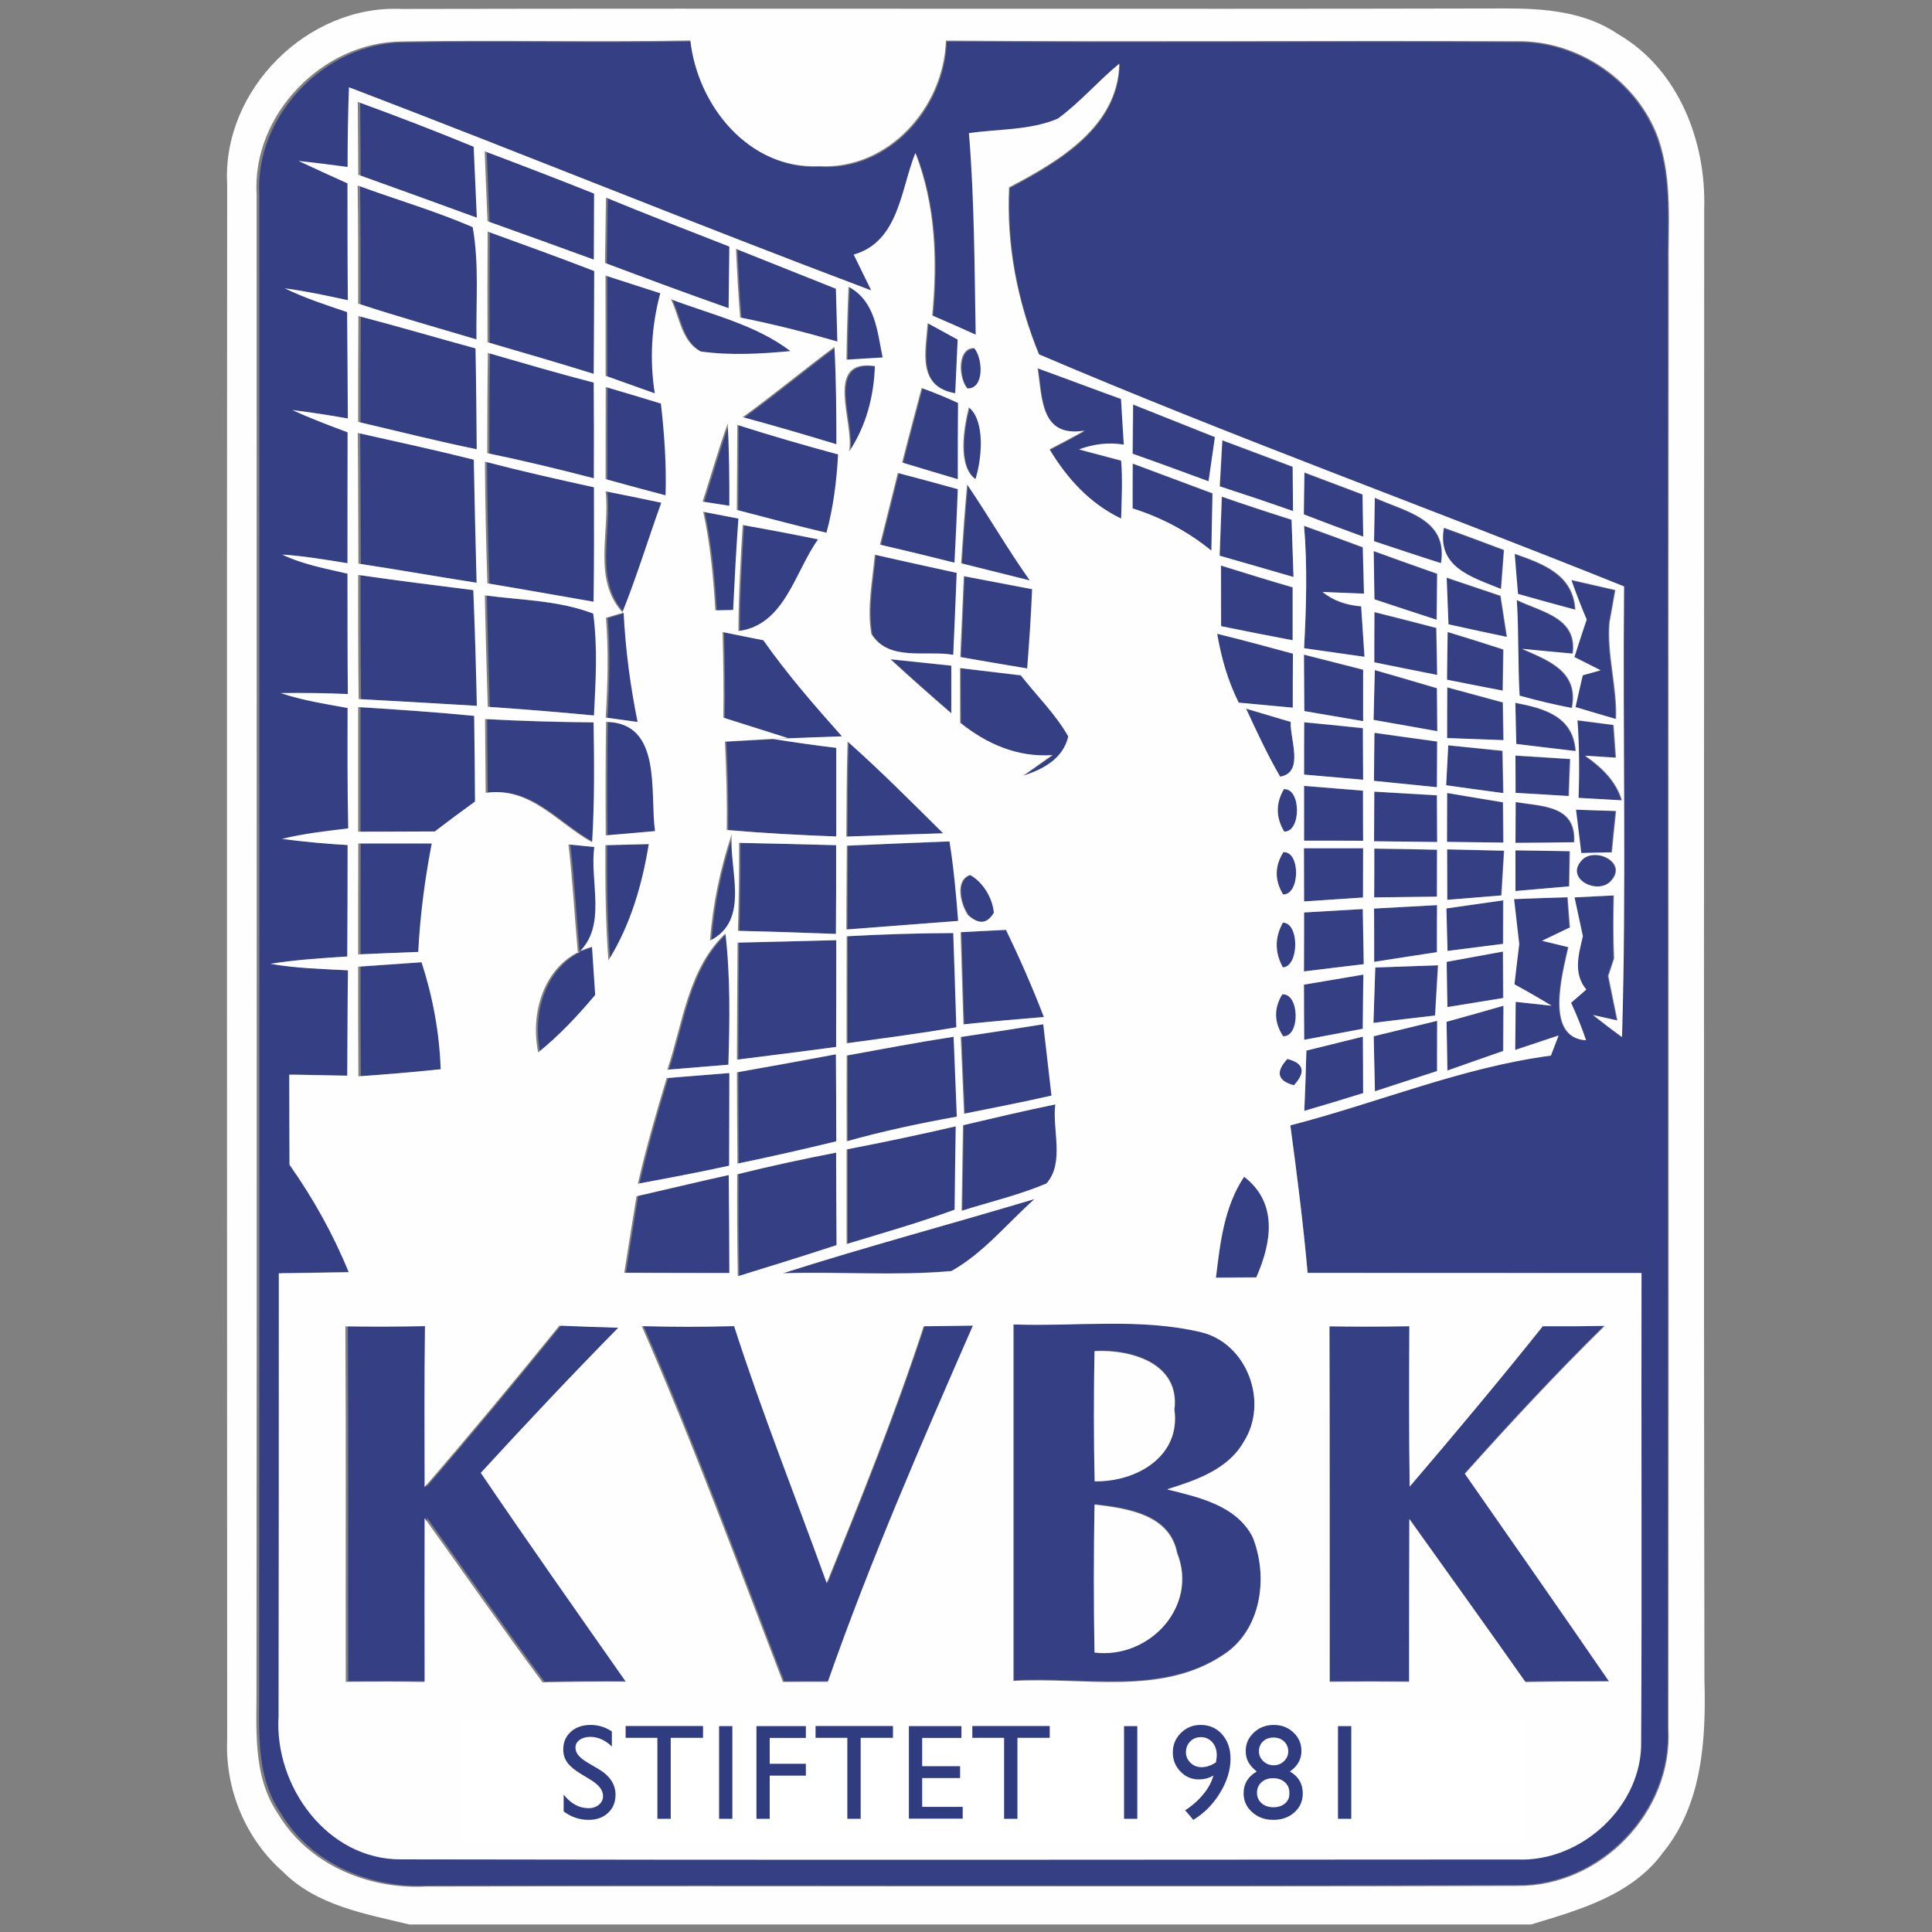<?xml version="1.0" encoding="UTF-8"?>
<svg width="256px" height="256px" viewBox="0 0 256 256" version="1.1" xmlns="http://www.w3.org/2000/svg" xmlns:xlink="http://www.w3.org/1999/xlink">
    <rect x="0" y="0" width="256" height="256" fill="#808080" stroke="none"/>
    <!-- Generator: Sketch 51.3 (57544) - http://www.bohemiancoding.com/sketch -->
    <title>logo/kristiansund</title>
    <desc>Created with Sketch.</desc>
    <defs></defs>
    <g id="logo/kristiansund" stroke="none" stroke-width="1" fill="none" fill-rule="evenodd">
        <g id="kristiansund" transform="translate(30, 1)" fill-rule="nonzero">
            <g id="#313e83f7" transform="translate(4, 4)" fill="#313E83" opacity="0.97">
                <path d="M0.357,20.93 C-0.292,10.335 9.076,0.649 19.61,0.617 C32.284,0.406 44.99,0.714 57.68,0.487 C58.637,9.086 65.362,17.523 74.617,17.118 C83.822,17.669 91.18,9.346 91.456,0.503 C116.625,0.681 141.794,0.471 166.963,0.584 C175.067,0.454 182.895,5.825 185.634,13.451 C187.562,19.065 186.898,25.068 186.995,30.893 C186.93,95.242 187.028,159.591 186.963,223.94 C187.579,234.957 178.049,244.854 167.044,244.773 C118.926,244.919 70.808,244.757 22.673,244.854 C15.089,245.243 7.196,241.933 3.209,235.249 C-0.357,230.024 0.421,223.469 0.34,217.498 C0.405,151.965 0.357,86.448 0.357,20.93 Z M106.236,10.838 C102.557,12.396 98.408,12.185 94.502,12.753 C95.232,21.628 95.232,30.536 95.394,39.427 C93.481,38.551 91.553,37.707 89.64,36.88 C90.337,29.643 90.078,22.228 87.42,15.381 C85.475,20.217 85.264,27.112 79.268,28.832 C80.046,30.406 80.808,31.98 81.586,33.57 C58.474,24.857 35.623,15.511 12.56,6.685 C12.431,10.206 12.382,13.726 12.382,17.231 C10.227,16.939 8.071,16.663 5.899,16.436 C8.039,17.442 10.194,18.432 12.366,19.405 C12.366,24.565 12.366,29.725 12.414,34.868 C9.659,34.268 6.888,33.667 4.068,33.294 C6.726,34.592 9.53,35.501 12.317,36.442 C12.366,41.131 12.382,45.836 12.414,50.525 C9.967,50.087 7.536,49.714 5.073,49.406 C7.455,50.509 9.919,51.434 12.382,52.359 C12.366,58.135 12.366,63.911 12.366,69.687 C9.497,69.217 6.629,68.73 3.728,68.535 C6.45,69.849 9.449,70.385 12.366,71.066 C12.366,76.372 12.366,81.694 12.414,86.999 C9.449,86.87 6.483,86.821 3.517,86.87 C6.386,87.843 9.4,88.297 12.382,88.849 C12.366,94.155 12.35,99.46 12.463,104.782 C9.513,105.139 6.58,105.464 3.695,106.177 C6.58,106.551 9.481,106.826 12.382,106.989 C12.382,111.905 12.366,116.821 12.333,121.737 C8.946,121.965 5.543,122.159 2.172,122.711 C5.559,123.311 8.995,123.392 12.431,123.571 C12.366,128.227 12.366,132.868 12.333,137.525 C9.773,137.46 7.228,137.427 4.668,137.378 C4.668,141.354 4.684,145.329 4.7,149.304 C7.828,153.75 10.486,158.504 12.528,163.533 C9.449,163.598 6.369,163.631 3.29,163.679 C3.29,183.231 3.29,202.782 3.258,222.333 C2.69,231.582 9.724,241.333 19.481,241.252 C68.636,241.349 117.808,241.301 166.963,241.268 C175.44,241.641 183.559,234.162 183.349,225.578 C183.462,204.924 183.349,184.285 183.397,163.647 C168.681,163.631 153.966,163.647 139.266,163.631 C138.682,157.092 137.856,150.586 136.981,144.096 C148.471,141.143 159.622,136.421 171.42,134.864 C171.68,134.198 172.182,132.868 172.441,132.203 C170.999,132.689 168.147,133.647 166.704,134.117 C166.72,132.527 166.753,129.331 166.769,127.741 L171.518,128.26 C169.913,127.27 168.26,126.329 166.607,125.421 C166.753,124.09 167.077,121.429 167.239,120.099 C167.061,118.606 166.737,115.621 166.558,114.144 C168.924,114.047 171.274,113.966 173.641,113.901 C173.706,114.89 173.868,116.886 173.949,117.892 C173.025,118.33 171.177,119.223 170.27,119.661 C171.129,119.872 172.863,120.293 173.738,120.504 C172.976,124.025 170.578,132.478 176.072,132.835 C175.504,131.148 174.84,129.493 174.094,127.871 C174.597,127.432 175.602,126.556 176.104,126.118 C174.338,123.993 175.083,121.445 175.65,119.06 C175.278,117.34 174.905,115.621 174.548,113.917 C175.845,113.852 178.438,113.722 179.751,113.657 C179.686,116.448 179.67,119.223 179.783,122.013 C179.589,122.597 179.216,123.749 179.021,124.317 C179.329,125.794 179.929,128.747 180.221,130.207 L177.012,129.493 C178.26,130.483 179.524,131.456 180.82,132.397 C181.42,112.538 180.901,92.646 181.096,72.754 C155.376,62.386 129.218,52.926 103.74,42.023 C100.888,35.063 99.413,27.485 99.802,19.925 C106.317,16.485 114.178,11.925 114.372,3.553 C111.552,5.874 109.186,8.697 106.236,10.838 Z" id="Shape"></path>
                <path d="M13.727,8.616 C18.865,10.498 23.986,12.461 29.043,14.554 C29.189,17.685 29.318,20.817 29.464,23.948 C24.246,22.05 19.027,20.135 13.792,18.27 C13.776,15.057 13.76,11.844 13.727,8.616 Z" id="Shape"></path>
                <path d="M30.501,15.154 C35.331,16.972 40.161,18.837 44.958,20.752 C44.942,23.673 44.942,26.593 44.926,29.497 C40.242,27.794 35.574,26.09 30.874,24.419 C30.744,21.32 30.615,18.237 30.501,15.154 Z" id="Shape"></path>
                <path d="M13.711,19.681 C18.768,21.547 23.954,23.04 28.913,25.198 C29.788,30.098 29.334,35.111 29.416,40.06 C24.197,38.502 18.946,37.026 13.776,35.322 C13.792,30.114 13.792,24.906 13.711,19.681 Z" id="Shape"></path>
                <path d="M46.53,21.287 C51.943,23.51 57.389,25.636 62.834,27.761 C62.802,30.471 62.769,33.197 62.737,35.923 C57.259,33.992 51.83,31.98 46.4,29.935 C46.449,27.047 46.498,24.159 46.53,21.287 Z" id="Shape"></path>
                <path d="M30.89,25.782 C35.59,27.502 40.307,29.189 44.974,31.006 C44.958,35.549 44.942,40.076 44.909,44.619 C40.258,43.159 35.558,41.812 30.874,40.433 C30.858,35.549 30.858,30.666 30.89,25.782 Z" id="Shape"></path>
                <path d="M63.709,28.07 C68.118,29.822 72.526,31.59 76.918,33.343 C76.983,35.679 77.048,37.999 77.112,40.336 C72.866,39.103 68.588,38.016 64.26,37.156 C64.017,34.138 63.855,31.104 63.709,28.07 Z" id="Shape"></path>
                <path d="M46.465,31.607 C48.88,32.385 51.295,33.164 53.71,33.943 C52.543,38.275 52.283,42.753 52.98,47.199 C51.36,46.615 48.102,45.447 46.481,44.879 C46.481,40.449 46.481,36.02 46.465,31.607 Z" id="Shape"></path>
                <path d="M55.103,34.738 C60.452,36.766 66.27,38.08 70.905,41.601 C66.967,41.975 62.964,42.202 59.026,41.65 C56.465,40.303 56.27,37.058 55.103,34.738 Z" id="Shape"></path>
                <path d="M78.587,33.083 C82.153,35.014 82.38,38.973 83.093,42.445 C81.893,42.51 79.511,42.656 78.312,42.737 C78.36,39.508 78.441,36.296 78.587,33.083 Z" id="Shape"></path>
                <path d="M13.808,36.961 C18.978,38.308 24.116,39.833 29.286,41.244 C29.383,45.69 29.399,50.152 29.448,54.598 C24.197,53.527 18.994,52.196 13.776,50.979 C13.776,46.307 13.776,41.634 13.808,36.961 Z" id="Shape"></path>
                <path d="M89.041,37.902 C90.046,38.454 92.023,39.541 93.011,40.076 C92.93,41.861 92.768,45.414 92.687,47.183 C87.614,46.29 88.765,41.715 89.041,37.902 Z" id="Shape"></path>
                <path d="M94.292,46.55 C93.109,45.252 92.882,41.179 95.183,41.196 C96.318,42.494 96.609,46.599 94.292,46.55 Z" id="Shape"></path>
                <path d="M30.923,41.845 C35.574,43.191 40.209,44.554 44.909,45.771 C44.942,49.99 44.942,54.225 44.926,58.443 C40.258,57.226 35.574,56.09 30.842,55.117 C30.842,50.687 30.858,46.274 30.923,41.845 Z" id="Shape"></path>
                <path d="M64.601,50.347 C68.717,47.361 72.639,44.1 76.723,41.05 C76.95,45.333 76.983,49.633 76.983,53.932 C72.882,52.683 68.75,51.466 64.601,50.347 Z" id="Shape"></path>
                <path d="M78.652,54.922 C79.43,51.223 75.184,42.559 82.072,43.581 C81.942,47.605 80.905,51.564 78.652,54.922 Z" id="Shape"></path>
                <path d="M109.769,52.131 C103.951,53.073 104.178,47.848 103.578,43.873 C107.257,45.203 110.92,46.599 114.599,47.929 C114.712,49.941 114.842,51.969 114.972,53.981 C112.946,53.657 110.952,53.9 109.056,54.614 C110.434,54.971 113.221,55.717 114.615,56.09 C114.826,58.638 114.68,61.218 114.615,63.765 C110.499,61.802 107.468,58.475 105.15,54.614 C106.706,53.803 108.246,52.991 109.769,52.131 Z" id="Shape"></path>
                <path d="M46.498,46.355 C48.929,47.069 51.36,47.799 53.791,48.546 C54.244,52.57 54.536,56.626 54.407,60.698 C51.765,60.001 49.123,59.287 46.481,58.557 C46.481,54.484 46.481,50.412 46.498,46.355 Z" id="Shape"></path>
                <path d="M88.247,46.485 C89.883,47.069 91.488,47.734 93.06,48.465 C93.044,51.823 93.011,55.182 93.028,58.557 C90.564,57.826 88.117,57.096 85.67,56.35 C86.496,53.056 87.388,49.763 88.247,46.485 Z" id="Shape"></path>
                <path d="M94.486,49.049 C96.674,50.817 96.22,55.847 95.361,58.557 C92.963,56.853 93.789,51.807 94.486,49.049 Z" id="Shape"></path>
                <path d="M116.187,48.659 C119.801,50.103 123.399,51.531 127.013,52.975 C126.803,54.435 126.381,57.372 126.171,58.832 C122.832,57.599 119.493,56.366 116.122,55.182 C116.139,53.559 116.171,50.282 116.187,48.659 Z" id="Shape"></path>
                <path d="M63.888,51.369 C68.296,52.78 72.737,54.062 77.21,55.279 C77.015,58.768 76.594,62.256 75.67,65.647 C71.699,64.722 67.777,63.651 63.823,62.629 C63.855,58.881 63.871,55.117 63.888,51.369 Z" id="Shape"></path>
                <path d="M13.727,52.44 C18.849,53.592 23.97,54.695 29.059,55.977 C29.156,61.396 29.286,66.831 29.432,72.267 C24.213,71.456 19.027,70.531 13.808,69.736 C13.776,63.96 13.792,58.2 13.727,52.44 Z" id="Shape"></path>
                <path d="M59.301,61.526 C60.403,58.086 61.392,54.581 62.623,51.174 C62.802,54.809 62.85,58.443 62.834,62.077 C61.959,61.931 60.176,61.672 59.301,61.526 Z" id="Shape"></path>
                <path d="M127.986,53.397 C131.098,54.549 134.177,55.733 137.289,56.902 C137.305,58.849 137.321,60.812 137.337,62.775 C134.112,61.639 130.887,60.552 127.646,59.498 C127.759,57.47 127.872,55.425 127.986,53.397 Z" id="Shape"></path>
                <path d="M30.534,56.236 C35.315,57.486 40.128,58.573 44.942,59.627 C44.958,64.674 44.958,69.736 44.893,74.782 C40.209,73.971 35.542,73.127 30.858,72.348 C30.68,66.977 30.566,61.607 30.534,56.236 Z" id="Shape"></path>
                <path d="M116.139,56.48 C119.639,57.81 123.172,59.092 126.689,60.423 C126.641,62.954 126.592,65.485 126.543,68.016 C123.464,65.485 119.931,63.619 116.122,62.418 C116.122,60.439 116.122,58.459 116.139,56.48 Z" id="Shape"></path>
                <path d="M82.736,67.221 C83.53,64.057 84.308,60.893 85.102,57.729 C87.76,58.427 90.402,59.141 93.028,59.871 C92.914,63.116 92.752,66.361 92.59,69.606 C89.3,68.778 86.026,67.983 82.736,67.221 Z" id="Shape"></path>
                <path d="M138.844,57.664 C141.405,58.622 143.966,59.595 146.527,60.569 C146.559,61.98 146.591,64.771 146.624,66.166 C143.982,65.209 141.373,64.219 138.763,63.213 C138.78,61.834 138.812,59.06 138.844,57.664 Z" id="Shape"></path>
                <path d="M94.259,59.254 C97.096,63.44 99.624,67.837 102.541,71.959 C99.51,71.212 96.496,70.433 93.465,69.687 C93.692,66.199 93.935,62.726 94.259,59.254 Z" id="Shape"></path>
                <path d="M46.481,60.163 C48.945,60.65 51.392,61.153 53.839,61.672 C52.105,66.491 50.614,71.407 48.702,76.177 C44.699,71.78 47.097,65.452 46.481,60.163 Z" id="Shape"></path>
                <path d="M127.921,60.861 C130.968,61.915 134.047,62.937 137.143,63.911 C137.224,66.442 137.321,68.973 137.402,71.504 C134.144,70.547 130.887,69.622 127.629,68.681 C127.727,66.085 127.824,63.473 127.921,60.861 Z" id="Shape"></path>
                <path d="M148.05,66.767 C148.082,64.852 148.115,62.921 148.147,61.007 C152.183,62.84 157.888,63.797 156.899,69.671 C153.933,68.73 151,67.74 148.05,66.767 Z" id="Shape"></path>
                <path d="M59.382,62.873 C60.922,63.165 62.478,63.473 64.033,63.765 C63.742,67.789 63.531,71.829 63.337,75.869 C62.753,75.885 61.57,75.901 60.987,75.918 C60.711,71.537 60.322,67.156 59.382,62.873 Z" id="Shape"></path>
                <path d="M64.601,64.625 C67.923,65.209 71.246,65.842 74.568,66.523 C71.472,70.823 70.176,77.881 64.033,78.66 C64.05,73.987 64.309,69.298 64.601,64.625 Z" id="Shape"></path>
                <path d="M138.796,64.722 C141.389,65.647 143.966,66.604 146.559,67.562 C146.591,69.087 146.672,72.17 146.721,73.711 C145.343,73.646 142.604,73.532 141.243,73.484 C142.604,74.587 144.306,75.22 146.348,75.382 C146.494,77.605 146.64,79.828 146.786,82.067 C144.112,81.677 141.454,81.304 138.796,80.931 C139.088,75.528 139.25,70.109 138.796,64.722 Z" id="Shape"></path>
                <path d="M157.288,64.982 C159.946,65.923 162.588,66.929 165.229,67.919 C165.132,69.217 164.938,71.796 164.84,73.094 C161.016,71.521 156.316,70.255 157.288,64.982 Z" id="Shape"></path>
                <path d="M81.602,79.065 C80.986,75.577 81.748,72.04 82.056,68.551 C85.653,69.379 89.268,70.158 92.882,70.953 C92.736,74.571 92.59,78.189 92.428,81.807 C88.862,81.175 83.903,82.732 81.602,79.065 Z" id="Shape"></path>
                <path d="M148.001,68.065 C150.789,69.087 153.593,70.076 156.397,71.066 C156.38,72.591 156.348,75.642 156.332,77.167 C153.577,76.275 150.838,75.366 148.099,74.457 C148.082,72.867 148.034,69.655 148.001,68.065 Z" id="Shape"></path>
                <path d="M166.639,68.422 C170.367,69.736 174.402,71.147 174.662,75.836 C172.117,75.155 169.589,74.457 167.077,73.743 C166.963,72.413 166.737,69.752 166.639,68.422 Z" id="Shape"></path>
                <path d="M13.776,71.228 C18.849,71.975 23.921,72.591 28.994,73.24 C29.205,78.351 29.351,83.446 29.464,88.557 C24.246,88.249 19.043,87.94 13.841,87.665 C13.776,82.18 13.776,76.713 13.776,71.228 Z" id="Shape"></path>
                <path d="M93.822,71.391 C96.836,71.975 99.834,72.526 102.849,73.111 C102.719,76.615 102.46,80.12 102.201,83.608 C99.251,83.122 96.301,82.619 93.352,82.099 C93.514,78.53 93.66,74.96 93.822,71.391 Z" id="Shape"></path>
                <path d="M127.808,69.979 C130.968,70.969 134.112,71.942 137.289,72.867 C137.289,75.204 137.289,77.54 137.289,79.876 C134.128,79.276 130.968,78.66 127.824,78.011 C127.824,75.333 127.808,72.656 127.808,69.979 Z" id="Shape"></path>
                <path d="M157.644,71.585 C160.027,72.38 162.393,73.192 164.776,73.987 C164.986,75.35 165.408,78.075 165.618,79.438 C163.041,78.903 160.464,78.335 157.888,77.767 C157.823,76.226 157.709,73.143 157.644,71.585 Z" id="Shape"></path>
                <path d="M174.127,71.894 C175.569,72.218 178.487,72.883 179.945,73.224 C179.767,74.295 179.378,76.437 179.183,77.508 C178.827,81.759 180.204,86.026 180.042,90.309 C178.697,89.92 176.007,89.125 174.678,88.719 C174.905,87.665 175.391,85.572 175.634,84.517 C176.234,84.355 177.417,84.014 178,83.852 C177.141,83.414 175.407,82.537 174.532,82.099 C175.051,80.444 175.602,78.789 176.153,77.134 C175.423,75.415 174.743,73.662 174.127,71.894 Z" id="Shape"></path>
                <path d="M30.518,73.938 C35.315,74.571 40.274,74.587 44.844,76.356 C45.444,80.834 45.169,85.344 44.942,89.839 C40.258,89.384 35.59,89.011 30.907,88.687 C30.761,83.771 30.615,78.854 30.518,73.938 Z" id="Shape"></path>
                <path d="M46.53,76.907 C47.113,76.729 48.28,76.388 48.864,76.21 C49.107,81.077 49.739,85.912 50.711,90.699 C49.658,90.553 47.551,90.261 46.498,90.115 C46.757,85.718 46.887,81.304 46.53,76.907 Z" id="Shape"></path>
                <path d="M166.915,74.538 C170.189,76.145 174.97,76.842 174.321,81.645 C172.652,81.499 169.297,81.175 167.628,81.012 C171.161,82.57 175.18,84.014 174.208,88.849 C171.874,88.395 169.573,87.843 167.288,87.21 C167.044,82.992 167.19,78.757 166.915,74.538 Z" id="Shape"></path>
                <path d="M148.099,76.145 C150.821,76.826 153.56,77.524 156.283,78.238 C156.332,80.315 156.364,82.391 156.397,84.468 C153.625,83.917 150.838,83.365 148.082,82.797 C148.082,81.142 148.082,77.816 148.099,76.145 Z" id="Shape"></path>
                <path d="M61.943,78.789 C63.726,79.163 65.524,79.52 67.323,79.876 C70.468,84.355 74.066,88.508 77.712,92.597 C75.427,92.678 70.857,92.84 68.571,92.938 C71.359,93.392 74.163,93.781 76.967,94.122 C76.967,98.032 76.967,101.943 76.967,105.853 C72.137,105.675 67.307,105.415 62.494,104.993 C62.542,101.083 62.445,97.189 62.251,93.295 L70.532,92.824 C68.409,92.159 64.163,90.796 62.04,90.131 C62.105,86.35 62.04,82.57 61.943,78.789 Z" id="Shape"></path>
                <path d="M127.305,79.017 C130.66,79.828 133.982,80.753 137.321,81.645 C137.305,84.03 137.305,86.415 137.305,88.8 C135.522,88.638 131.94,88.297 130.158,88.135 C128.715,85.263 127.84,82.164 127.305,79.017 Z" id="Shape"></path>
                <path d="M157.774,78.773 C160.238,79.52 162.701,80.298 165.148,81.093 C165.132,82.456 165.083,85.182 165.067,86.545 C162.604,86.075 160.14,85.588 157.693,85.101 C157.709,83.527 157.742,80.347 157.774,78.773 Z" id="Shape"></path>
                <path d="M84.114,82.391 C86.804,82.667 89.478,82.943 92.169,83.235 C92.169,85.344 92.169,87.454 92.169,89.563 C89.446,87.21 86.756,84.825 84.114,82.391 Z" id="Shape"></path>
                <path d="M138.78,81.775 C141.373,82.44 143.998,83.105 146.608,83.771 C146.608,85.474 146.608,88.881 146.608,90.585 C144.014,90.147 141.421,89.693 138.828,89.255 C138.812,86.756 138.796,84.257 138.78,81.775 Z" id="Shape"></path>
                <path d="M93.319,83.56 C95.993,83.884 98.668,84.192 101.342,84.517 C103.449,87.21 105.928,89.628 107.63,92.613 C106.966,95.534 104.308,96.978 101.666,97.805 L105.523,95.079 C100.92,95.404 96.82,93.603 93.336,90.796 C93.336,88.378 93.319,85.977 93.319,83.56 Z" id="Shape"></path>
                <path d="M148.147,83.819 C150.886,84.598 153.625,85.409 156.364,86.221 C156.38,87.648 156.413,90.488 156.413,91.916 C153.609,91.413 150.805,90.91 147.985,90.423 C148.034,88.216 148.099,86.026 148.147,83.819 Z" id="Shape"></path>
                <path d="M157.726,86.107 C160.173,86.772 162.636,87.437 165.083,88.103 C165.1,89.352 165.148,91.851 165.164,93.1 C162.685,93.003 160.189,92.905 157.709,92.824 C157.709,91.137 157.709,87.778 157.726,86.107 Z" id="Shape"></path>
                <path d="M13.776,88.719 C18.897,89.044 24.002,89.384 29.108,89.887 C29.156,93.668 29.205,97.448 29.221,101.229 C27.422,102.527 25.656,103.841 23.905,105.188 C20.534,105.22 17.163,105.204 13.776,105.22 C13.776,99.72 13.776,94.22 13.776,88.719 Z" id="Shape"></path>
                <path d="M166.72,88.151 C170.529,88.881 174.402,89.92 174.71,94.544 C172.085,94.236 169.476,93.927 166.85,93.603 C166.818,92.24 166.753,89.514 166.72,88.151 Z" id="Shape"></path>
                <path d="M30.55,90.309 C35.331,90.569 40.112,90.699 44.893,90.747 C44.974,96.037 45.023,101.342 44.699,106.616 C40.063,104.068 36.563,99.233 30.631,100.077 C30.599,96.816 30.582,93.571 30.55,90.309 Z" id="Shape"></path>
                <path d="M135.636,97.935 C133.95,95.031 132.54,91.98 131.13,88.93 C132.605,89.368 135.554,90.244 137.029,90.682 C136.916,92.986 138.861,97.367 135.636,97.935 Z" id="Shape"></path>
                <path d="M138.812,90.731 C141.389,90.975 143.982,91.234 146.575,91.51 C146.575,93.214 146.608,96.637 146.608,98.341 C143.998,98.114 141.389,97.886 138.796,97.659 C138.796,95.339 138.796,93.035 138.812,90.731 Z" id="Shape"></path>
                <path d="M174.937,90.472 C176.137,90.634 178.519,90.942 179.718,91.088 C179.799,92.175 179.945,94.333 180.026,95.42 C179.005,95.355 176.979,95.225 175.958,95.161 C178.114,96.67 180.026,98.454 180.82,101.067 C179.394,100.985 176.509,100.823 175.083,100.742 C175.197,97.319 175.18,93.895 174.937,90.472 Z" id="Shape"></path>
                <path d="M46.546,90.682 C54.018,90.812 52.3,100.044 53.013,105.139 C50.841,105.334 48.669,105.528 46.498,105.707 C46.465,100.71 46.465,95.696 46.546,90.682 Z" id="Shape"></path>
                <path d="M148.099,92.126 C150.854,92.516 153.625,92.905 156.397,93.278 C156.397,94.804 156.364,97.822 156.364,99.33 C153.577,99.055 150.805,98.763 148.034,98.487 C148.05,96.897 148.082,93.717 148.099,92.126 Z" id="Shape"></path>
                <path d="M157.58,99.071 C157.677,97.319 157.758,95.55 157.855,93.781 C160.254,94.025 162.636,94.268 165.035,94.512 C165.067,95.923 165.116,98.714 165.148,100.109 C162.62,99.785 160.108,99.428 157.58,99.071 Z" id="Shape"></path>
                <path d="M78.458,93.278 C82.817,97.156 86.934,101.31 91.083,105.431 C86.82,105.561 82.558,105.707 78.296,105.869 C78.312,101.667 78.344,97.465 78.458,93.278 Z" id="Shape"></path>
                <path d="M166.737,95.144 C169.135,95.29 171.55,95.436 173.981,95.599 C173.932,96.816 173.835,99.282 173.803,100.499 C171.453,100.353 169.103,100.207 166.753,100.077 C166.753,98.844 166.737,96.377 166.737,95.144 Z" id="Shape"></path>
                <path d="M136.122,99.59 C138.423,99.412 138.439,105.285 136.17,105.204 C135.052,103.338 135.036,101.472 136.122,99.59 Z" id="Shape"></path>
                <path d="M138.796,99.152 C141.389,99.363 143.998,99.574 146.591,99.785 C146.591,101.44 146.591,104.766 146.608,106.421 C143.998,106.405 141.405,106.405 138.796,106.405 C138.796,104.587 138.796,100.969 138.796,99.152 Z" id="Shape"></path>
                <path d="M148.082,99.915 C150.838,100.077 153.609,100.239 156.364,100.401 C156.364,101.943 156.38,105.042 156.397,106.583 C153.609,106.551 150.838,106.518 148.05,106.486 C148.066,104.847 148.082,101.553 148.082,99.915 Z" id="Shape"></path>
                <path d="M157.709,100.093 C160.173,100.515 162.636,100.921 165.1,101.326 C165.116,102.657 165.148,105.334 165.148,106.664 C162.669,106.632 160.173,106.599 157.693,106.567 C157.693,104.961 157.709,101.716 157.709,100.093 Z" id="Shape"></path>
                <path d="M166.769,101.294 C170.302,101.878 174.808,101.716 174.516,106.616 C171.923,106.664 169.33,106.68 166.737,106.697 C166.737,105.35 166.753,102.64 166.769,101.294 Z" id="Shape"></path>
                <path d="M174.743,102.3 C176.072,102.348 178.713,102.446 180.042,102.478 C179.848,104.295 179.67,106.129 179.491,107.946 C178.487,107.962 176.444,108.011 175.44,108.043 C175.261,106.616 174.921,103.744 174.743,102.3 Z" id="Shape"></path>
                <path d="M13.792,106.778 C17.033,106.778 20.259,106.778 23.5,106.778 C22.592,111.516 21.96,116.302 21.717,121.137 C19.076,121.234 16.418,121.348 13.776,121.462 C13.776,116.562 13.776,111.678 13.792,106.778 Z" id="Shape"></path>
                <path d="M41.571,106.908 C42.413,106.989 44.131,107.167 44.99,107.248 C44.342,111.84 46.741,117.778 42.819,121.299 C42.381,116.497 42.138,111.694 41.571,106.908 Z" id="Shape"></path>
                <path d="M46.449,107.005 C47.891,106.973 50.76,106.891 52.186,106.859 C51.311,112.246 49.771,117.568 46.854,122.257 C46.465,117.178 46.433,112.083 46.449,107.005 Z" id="Shape"></path>
                <path d="M64.114,106.697 C68.393,106.778 72.672,106.891 76.95,107.005 C76.967,110.931 76.95,114.842 76.918,118.752 C72.607,118.59 68.296,118.444 63.969,118.346 C64.082,114.469 64.131,110.591 64.114,106.697 Z" id="Shape"></path>
                <path d="M78.36,107.07 C82.882,106.875 87.404,106.664 91.926,106.502 C92.493,109.99 92.801,113.511 93.076,117.032 C88.149,117.405 83.222,117.778 78.296,118.168 C78.312,114.469 78.328,110.769 78.36,107.07 Z" id="Shape"></path>
                <path d="M136.057,107.93 C138.342,107.768 138.277,113.592 136.024,113.527 C134.89,111.662 134.89,109.796 136.057,107.93 Z" id="Shape"></path>
                <path d="M60.273,119.644 C60.646,114.842 61.619,110.104 63.158,105.528 C62.737,110.136 65.687,116.935 60.273,119.644 Z" id="Shape"></path>
                <path d="M138.78,107.411 C141.389,107.411 143.998,107.411 146.608,107.411 C146.608,109.049 146.591,112.311 146.591,113.933 C143.998,114.112 141.389,114.274 138.796,114.452 C138.796,112.7 138.78,109.163 138.78,107.411 Z" id="Shape"></path>
                <path d="M148.082,107.459 C150.854,107.492 153.609,107.54 156.38,107.605 C156.38,109.163 156.364,112.262 156.364,113.82 C153.593,113.852 150.838,113.884 148.066,113.917 C148.082,112.311 148.082,109.066 148.082,107.459 Z" id="Shape"></path>
                <path d="M157.709,107.557 C160.221,107.622 162.733,107.67 165.246,107.735 C165.164,109.212 164.986,112.181 164.889,113.657 C162.507,113.852 160.108,114.047 157.726,114.241 C157.726,112.57 157.709,109.228 157.709,107.557 Z" id="Shape"></path>
                <path d="M166.737,107.686 C169.135,107.719 171.534,107.768 173.932,107.8 C173.916,108.968 173.884,111.288 173.851,112.457 C171.485,112.668 169.119,112.862 166.737,113.073 C166.737,111.726 166.737,109.033 166.737,107.686 Z" id="Shape"></path>
                <path d="M175.407,109.114 C177.012,107.102 181.614,109.163 179.459,111.645 C177.822,113.69 173.3,111.58 175.407,109.114 Z" id="Shape"></path>
                <path d="M94.373,116.27 C93.417,114.923 92.558,111.629 94.648,110.948 C96.366,111.905 97.614,113.982 97.792,115.945 C96.917,117.438 95.783,117.535 94.373,116.27 Z" id="Shape"></path>
                <path d="M148.05,115.393 C150.821,115.247 153.593,115.085 156.38,114.939 C156.364,117.016 156.364,119.093 156.364,121.17 C153.593,121.591 150.821,122.013 148.066,122.451 C148.066,120.099 148.066,117.746 148.05,115.393 Z" id="Shape"></path>
                <path d="M157.612,115.377 C160.124,115.02 162.62,114.663 165.132,114.306 C165.132,115.75 165.116,118.638 165.116,120.066 C162.652,120.375 160.205,120.699 157.758,121.007 C157.709,119.125 157.661,117.259 157.612,115.377 Z" id="Shape"></path>
                <path d="M135.992,117.259 C138.212,117.259 138.148,123.084 135.992,123.181 C134.906,121.202 134.906,119.239 135.992,117.259 Z" id="Shape"></path>
                <path d="M138.796,115.913 C141.389,115.767 143.966,115.621 146.559,115.458 C146.591,117.292 146.656,120.942 146.689,122.76 C144.047,123.068 141.421,123.392 138.78,123.717 C138.796,121.105 138.796,118.509 138.796,115.913 Z" id="Shape"></path>
                <path d="M78.344,119.06 C83.028,118.801 87.728,118.655 92.428,118.638 C92.574,122.808 92.703,126.962 92.833,131.116 C88.02,131.927 83.174,132.576 78.328,133.225 C78.328,128.503 78.328,123.782 78.344,119.06 Z" id="Shape"></path>
                <path d="M93.4,118.525 C94.891,118.444 97.89,118.281 99.397,118.217 C101.212,121.981 102.898,125.826 104.405,129.753 C100.856,130.045 97.306,130.353 93.773,130.726 C93.643,126.654 93.514,122.581 93.4,118.525 Z" id="Shape"></path>
                <path d="M54.633,136.729 C56.692,130.564 57.356,123.392 62.316,118.687 C62.98,124.463 62.883,130.272 62.704,136.064 C60.014,136.291 57.324,136.502 54.633,136.729 Z" id="Shape"></path>
                <path d="M63.92,119.904 C68.263,119.807 72.623,119.693 76.967,119.579 C76.967,124.285 76.967,128.99 76.95,133.712 C72.591,134.312 68.215,134.831 63.839,135.399 C63.871,130.239 63.871,125.064 63.92,119.904 Z" id="Shape"></path>
                <path d="M37.568,134.442 C36.417,128.763 38.605,122.127 44.682,120.456 C44.796,122.046 44.99,125.242 45.104,126.832 C42.802,129.574 40.355,132.186 37.568,134.442 Z" id="Shape"></path>
                <path d="M157.644,122.451 C160.124,121.997 162.604,121.543 165.1,121.088 C165.116,122.63 165.116,125.696 165.132,127.238 C162.669,127.643 160.189,128.033 157.742,128.438 C157.709,126.946 157.661,123.944 157.644,122.451 Z" id="Shape"></path>
                <path d="M13.776,123.084 C16.58,122.889 19.367,122.695 22.155,122.5 C23.646,127.092 24.521,131.846 24.683,136.665 C21.069,137.054 17.439,137.346 13.808,137.606 C13.776,132.771 13.776,127.919 13.776,123.084 Z" id="Shape"></path>
                <path d="M148.212,123.198 C150.983,123.1 153.739,123.003 156.51,122.906 C156.38,125.112 156.251,127.335 156.121,129.558 C153.398,129.866 150.676,130.191 147.969,130.531 C148.05,128.081 148.131,125.648 148.212,123.198 Z" id="Shape"></path>
                <path d="M138.78,125.469 C141.389,125.031 144.014,124.593 146.64,124.139 C146.608,126.524 146.575,128.925 146.559,131.31 C143.966,131.797 141.389,132.284 138.812,132.771 C138.796,130.337 138.78,127.903 138.78,125.469 Z" id="Shape"></path>
                <path d="M135.911,126.751 C138.212,126.573 138.31,132.397 136.024,132.3 C134.825,130.467 134.777,128.617 135.911,126.751 Z" id="Shape"></path>
                <path d="M157.628,130.385 C160.14,129.688 162.652,128.99 165.164,128.26 C165.148,130.256 165.132,132.251 165.132,134.247 C162.669,135.107 160.205,135.967 157.742,136.843 C157.709,134.685 157.677,132.527 157.628,130.385 Z" id="Shape"></path>
                <path d="M93.417,132.397 C97.047,131.862 100.677,131.294 104.324,130.71 C104.68,133.858 105.053,137.005 105.41,140.153 C101.585,141.029 97.711,141.775 93.854,142.554 C93.708,139.163 93.562,135.788 93.417,132.397 Z" id="Shape"></path>
                <path d="M148.001,132.3 C150.805,131.619 153.593,130.937 156.397,130.256 C156.397,131.911 156.38,135.253 156.38,136.908 C153.641,137.8 150.902,138.693 148.163,139.585 C148.131,137.768 148.05,134.117 148.001,132.3 Z" id="Shape"></path>
                <path d="M78.344,134.847 C83.06,133.987 87.744,133.095 92.477,132.365 C92.622,135.886 92.768,139.423 92.898,142.944 C88.003,143.82 83.125,144.858 78.344,146.205 C78.328,142.408 78.328,138.628 78.344,134.847 Z" id="Shape"></path>
                <path d="M139.104,134.198 C141.6,133.582 144.079,132.965 146.575,132.349 C146.591,134.847 146.608,137.346 146.608,139.828 C144.031,140.64 141.421,141.419 138.828,142.181 C138.942,139.52 139.039,136.859 139.104,134.198 Z" id="Shape"></path>
                <path d="M63.839,137.07 C68.199,136.308 72.558,135.496 76.918,134.685 C76.95,138.514 76.967,142.36 76.967,146.205 C72.639,147.26 68.28,148.249 63.904,149.158 C63.871,145.118 63.855,141.094 63.839,137.07 Z" id="Shape"></path>
                <path d="M136.592,135.302 C138.78,135.87 139.071,137.038 137.451,138.79 C135.279,138.206 134.987,137.038 136.592,135.302 Z" id="Shape"></path>
                <path d="M50.744,151.819 C51.813,147.097 53.159,142.457 54.552,137.833 C57.308,137.606 60.079,137.395 62.834,137.168 C62.818,141.256 62.818,145.345 62.802,149.434 C58.799,150.31 54.763,151.073 50.744,151.819 Z" id="Shape"></path>
                <path d="M93.708,144.079 C97.76,143.122 101.828,142.165 105.912,141.321 C105.491,144.664 107.176,149.028 104.745,151.786 C101.131,153.328 97.274,154.22 93.53,155.405 C93.595,151.624 93.643,147.86 93.708,144.079 Z" id="Shape"></path>
                <path d="M78.328,147.276 C83.158,146.351 87.955,145.329 92.752,144.225 C92.703,147.909 92.639,151.575 92.606,155.259 C87.906,156.978 83.109,158.358 78.328,159.802 C78.328,155.632 78.328,151.446 78.328,147.276 Z" id="Shape"></path>
                <path d="M63.871,150.57 C68.199,149.482 72.574,148.558 76.95,147.698 C76.967,151.786 76.967,155.875 76.999,159.948 C72.656,161.375 68.312,162.722 63.952,164.069 C63.871,159.575 63.855,155.064 63.871,150.57 Z" id="Shape"></path>
                <path d="M50.566,153.474 C54.633,152.549 58.685,151.559 62.753,150.667 C62.802,154.983 62.818,159.315 62.834,163.647 C58.199,163.647 53.58,163.631 48.945,163.615 C49.48,160.224 50.014,156.849 50.566,153.474 Z" id="Shape"></path>
                <path d="M127.143,164.264 C127.694,159.639 128.229,154.869 130.871,150.894 C135.392,154.382 134.501,159.639 132.475,164.231 C131.146,164.247 128.472,164.264 127.143,164.264 Z" id="Shape"></path>
                <path d="M69.884,163.679 C80.905,160.159 92.088,157.173 103.173,153.847 C99.559,157.06 96.431,161.002 92.169,163.387 C84.762,164.053 77.307,163.436 69.884,163.679 Z" id="Shape"></path>
                <path d="M12.09,170.705 C15.591,170.754 19.108,170.754 22.609,170.673 C22.511,177.779 22.544,184.87 22.56,191.976 C28.621,184.951 34.537,177.812 40.371,170.608 C42.964,170.721 45.558,170.802 48.151,170.883 C41.976,177.163 35.947,183.588 29.983,190.094 C36.271,199.375 42.721,208.542 49.156,217.742 C45.493,217.725 41.814,217.742 38.151,217.823 C32.835,210.668 27.762,203.318 22.56,196.081 C22.544,203.318 22.544,210.538 22.56,217.774 C19.076,217.725 15.607,217.725 12.139,217.758 C12.107,202.068 12.188,186.395 12.09,170.705 Z" id="Shape"></path>
                <path d="M51.262,170.673 C55.33,170.786 59.398,170.786 63.466,170.673 C67.145,182.144 71.618,193.339 75.702,204.68 C80.24,193.453 84.762,182.209 88.522,170.689 C90.694,170.656 92.866,170.64 95.021,170.608 C88.23,186.151 81.456,201.727 75.848,217.758 C73.871,217.758 71.894,217.758 69.917,217.774 C63.855,202.003 58.037,186.151 51.262,170.673 Z" id="Shape"></path>
                <path d="M100.369,170.445 C108.651,170.754 117.143,169.537 125.279,171.5 C131.308,173.025 134.128,180.765 130.838,185.957 C128.748,189.672 124.501,191.084 120.693,192.284 C124.874,193.323 129.85,194.394 132.005,198.612 C134.096,203.869 133.188,210.895 128.132,214.188 C119.931,219.689 109.607,217.093 100.369,217.644 C100.369,201.906 100.369,186.184 100.369,170.445 Z M111.098,173.982 C110.985,179.726 110.985,185.47 111.114,191.214 C116.56,191.327 122.508,187.969 121.649,181.754 C122.427,175.589 115.928,173.739 111.098,173.982 Z M111.098,194.296 C110.985,200.819 110.969,207.358 111.098,213.88 C118.343,214.773 124.842,207.779 122.006,200.705 C121.017,195.578 115.361,194.799 111.098,194.296 Z" id="Shape"></path>
                <path d="M170.351,170.689 C173.09,170.705 175.812,170.689 178.551,170.64 C172.15,176.935 166.04,183.523 160.059,190.224 C166.429,199.375 172.814,208.526 179.119,217.709 C175.44,217.709 171.761,217.725 168.066,217.79 C162.993,210.57 157.839,203.399 152.718,196.211 C152.685,203.399 152.685,210.586 152.685,217.758 C149.184,217.725 145.684,217.725 142.183,217.758 C142.167,202.068 142.199,186.395 142.151,170.705 C145.668,170.754 149.184,170.754 152.718,170.689 C152.685,177.763 152.653,184.837 152.766,191.911 C158.73,184.918 164.613,177.876 170.351,170.689 Z" id="Shape"></path>
            </g>
            <g id="#fefefeff">
                <path d="M0.101,23.396 C-0.581,10.905 10.776,-0.415 23.239,0.186 C71.968,0.088 120.681,0.234 169.41,0.121 C174.577,0.104 180.037,0.527 184.44,3.548 C192.418,8.193 196.09,17.743 195.814,26.66 C195.814,91.628 195.733,156.613 195.846,221.581 C196.074,229.475 195.57,238.067 190.371,244.45 C186.244,250.134 179.24,252.083 172.871,254 L24.23,254 C18.381,252.587 11.93,251.499 7.494,247.016 C2.538,242.663 -0.175,236.101 0.101,229.507 C0.085,160.803 0.052,92.099 0.101,23.396 Z M4.001,24.825 C4.001,90.41 4.05,155.996 3.985,221.597 C4.066,227.574 3.286,234.136 6.86,239.366 C10.858,246.058 18.771,249.371 26.375,248.981 C74.633,248.884 122.875,249.046 171.116,248.9 C182.149,248.981 191.703,239.074 191.086,228.045 C191.151,163.629 191.053,99.213 191.118,34.797 C191.021,28.967 191.687,22.957 189.753,17.337 C187.007,9.704 179.159,4.327 171.035,4.457 C145.801,4.344 120.567,4.555 95.333,4.376 C95.057,13.228 87.68,21.56 78.451,21.008 C69.173,21.414 62.43,12.968 61.472,4.36 C48.749,4.587 36.01,4.279 23.304,4.49 C12.742,4.522 3.351,14.219 4.001,24.825 Z" id="Shape" fill="#FEFEFE"></path>
                <path d="M110.152,14.722 C113.109,12.578 115.481,9.752 118.309,7.43 C118.114,15.811 110.233,20.375 103.701,23.818 C103.311,31.387 104.79,38.972 107.65,45.939 C133.192,56.854 159.417,66.323 185.204,76.702 C185.009,96.615 185.529,116.527 184.927,136.408 C183.628,135.466 182.36,134.491 181.109,133.5 L184.326,134.215 C184.034,132.753 183.433,129.797 183.124,128.319 C183.319,127.751 183.693,126.597 183.887,126.013 C183.774,123.219 183.79,120.442 183.855,117.648 C182.539,117.713 179.939,117.843 178.639,117.908 C178.997,119.613 179.37,121.335 179.744,123.057 C179.175,125.444 178.428,127.994 180.199,130.122 C179.695,130.561 178.688,131.438 178.184,131.876 C178.932,133.5 179.598,135.157 180.167,136.846 C174.658,136.489 177.063,128.027 177.827,124.502 C176.949,124.291 175.211,123.869 174.35,123.658 C175.26,123.219 177.112,122.326 178.038,121.887 C177.957,120.88 177.794,118.882 177.729,117.892 C175.357,117.957 173.001,118.038 170.629,118.135 C170.807,119.613 171.132,122.602 171.311,124.096 C171.149,125.428 170.824,128.092 170.677,129.424 C172.335,130.333 173.992,131.275 175.601,132.266 L170.84,131.746 C170.824,133.338 170.791,136.538 170.775,138.129 C172.221,137.658 175.081,136.7 176.527,136.213 C176.267,136.879 175.763,138.211 175.503,138.876 C163.674,140.436 152.495,145.162 140.975,148.118 C141.853,154.615 142.681,161.128 143.266,167.674 C158.004,167.69 172.757,167.674 187.511,167.69 C187.462,188.35 187.576,209.01 187.462,229.686 C187.673,238.278 179.533,245.765 171.035,245.392 C121.753,245.424 72.456,245.473 23.174,245.375 C13.392,245.457 6.341,235.695 6.909,226.437 C6.942,206.866 6.942,187.294 6.942,167.722 C10.029,167.674 13.116,167.641 16.203,167.576 C14.156,162.541 11.491,157.782 8.355,153.332 C8.339,149.353 8.323,145.373 8.323,141.394 C10.89,141.443 13.441,141.475 16.008,141.54 C16.041,136.879 16.041,132.233 16.106,127.572 C12.661,127.393 9.217,127.312 5.821,126.711 C9.2,126.159 12.612,125.964 16.008,125.737 C16.041,120.815 16.057,115.894 16.057,110.973 C13.149,110.81 10.24,110.534 7.348,110.161 C10.24,109.446 13.181,109.121 16.138,108.764 C16.025,103.436 16.041,98.125 16.057,92.814 C13.067,92.262 10.045,91.807 7.169,90.832 C10.143,90.784 13.116,90.832 16.09,90.962 C16.041,85.651 16.041,80.324 16.041,75.013 C13.116,74.331 10.11,73.795 7.38,72.479 C10.289,72.674 13.165,73.161 16.041,73.632 C16.041,67.85 16.041,62.068 16.057,56.286 C13.587,55.36 11.118,54.434 8.729,53.33 C11.199,53.638 13.636,54.012 16.09,54.45 C16.057,49.756 16.041,45.046 15.992,40.352 C13.197,39.41 10.386,38.501 7.722,37.201 C10.549,37.575 13.327,38.176 16.09,38.777 C16.041,33.628 16.041,28.463 16.041,23.298 C13.864,22.324 11.703,21.333 9.558,20.326 C11.735,20.553 13.896,20.829 16.057,21.122 C16.057,17.613 16.106,14.089 16.236,10.564 C39.357,19.4 62.268,28.755 85.438,37.477 C84.658,35.886 83.894,34.31 83.115,32.735 C89.126,31.013 89.338,24.11 91.287,19.27 C93.952,26.124 94.212,33.547 93.514,40.791 C95.431,41.619 97.364,42.464 99.282,43.341 C99.119,34.44 99.119,25.523 98.388,16.639 C102.304,16.07 106.464,16.282 110.152,14.722 Z M17.406,12.497 C17.438,15.729 17.454,18.945 17.471,22.161 C22.719,24.029 27.951,25.946 33.183,27.846 C33.037,24.711 32.907,21.576 32.761,18.442 C27.691,16.346 22.556,14.381 17.406,12.497 Z M34.223,19.043 C34.337,22.129 34.467,25.215 34.597,28.317 C39.309,29.99 43.988,31.695 48.684,33.401 C48.7,30.493 48.7,27.57 48.717,24.646 C43.907,22.73 39.065,20.862 34.223,19.043 Z M17.389,23.574 C17.471,28.804 17.471,34.018 17.454,39.232 C22.638,40.937 27.902,42.415 33.134,43.974 C33.053,39.02 33.508,34.002 32.631,29.096 C27.659,26.936 22.459,25.442 17.389,23.574 Z M50.293,25.182 C50.26,28.057 50.211,30.948 50.163,33.839 C55.606,35.886 61.049,37.9 66.541,39.832 C66.574,37.104 66.606,34.375 66.639,31.663 C61.179,29.535 55.72,27.407 50.293,25.182 Z M34.613,29.681 C34.58,34.57 34.58,39.459 34.597,44.348 C39.292,45.728 44.004,47.076 48.668,48.538 C48.7,43.99 48.717,39.459 48.733,34.911 C44.053,33.092 39.325,31.403 34.613,29.681 Z M67.516,31.971 C67.662,35.009 67.825,38.046 68.068,41.067 C72.407,41.928 76.696,43.016 80.953,44.25 C80.888,41.911 80.823,39.589 80.758,37.25 C76.355,35.496 71.936,33.725 67.516,31.971 Z M50.228,35.512 C50.244,39.93 50.244,44.364 50.244,48.798 C51.869,49.367 55.135,50.536 56.76,51.121 C56.061,46.67 56.321,42.188 57.491,37.851 C55.07,37.071 52.649,36.292 50.228,35.512 Z M58.888,38.647 C60.058,40.969 60.253,44.218 62.82,45.566 C66.769,46.118 70.782,45.891 74.73,45.517 C70.083,41.993 64.25,40.677 58.888,38.647 Z M82.432,36.99 C82.286,40.206 82.205,43.422 82.156,46.654 C83.358,46.573 85.747,46.427 86.949,46.362 C86.234,42.886 86.007,38.923 82.432,36.99 Z M17.487,40.872 C17.454,45.55 17.454,50.227 17.454,54.905 C22.686,56.123 27.902,57.455 33.167,58.527 C33.118,54.077 33.102,49.61 33.004,45.16 C27.821,43.747 22.67,42.22 17.487,40.872 Z M92.912,41.814 C92.636,45.631 91.482,50.211 96.568,51.104 C96.649,49.334 96.812,45.777 96.893,43.99 C95.902,43.454 93.92,42.366 92.912,41.814 Z M98.177,50.471 C100.5,50.52 100.208,46.411 99.071,45.111 C96.763,45.095 96.991,49.172 98.177,50.471 Z M34.645,45.761 C34.58,50.195 34.564,54.613 34.564,59.047 C39.309,60.021 44.004,61.158 48.684,62.376 C48.7,58.154 48.7,53.914 48.668,49.691 C43.956,48.473 39.309,47.109 34.645,45.761 Z M68.41,54.272 C72.569,55.392 76.713,56.611 80.823,57.861 C80.823,53.557 80.791,49.253 80.564,44.965 C76.469,48.018 72.537,51.283 68.41,54.272 Z M82.497,58.852 C84.756,55.49 85.796,51.527 85.926,47.499 C79.02,46.475 83.277,55.149 82.497,58.852 Z M113.694,56.058 C112.167,56.919 110.623,57.731 109.063,58.543 C111.387,62.409 114.425,65.739 118.552,67.704 C118.617,65.154 118.764,62.571 118.552,60.021 C117.155,59.648 114.36,58.901 112.979,58.543 C114.88,57.829 116.879,57.585 118.91,57.91 C118.78,55.896 118.65,53.866 118.536,51.852 C114.848,50.52 111.176,49.123 107.487,47.791 C108.088,51.77 107.861,57 113.694,56.058 Z M50.26,50.276 C50.244,54.337 50.244,58.413 50.244,62.49 C52.892,63.221 55.541,63.936 58.189,64.634 C58.319,60.557 58.027,56.497 57.572,52.469 C55.135,51.722 52.697,50.991 50.26,50.276 Z M92.116,50.406 C91.255,53.687 90.361,56.984 89.533,60.281 C91.986,61.028 94.44,61.759 96.909,62.49 C96.893,59.112 96.926,55.75 96.942,52.388 C95.366,51.657 93.757,50.991 92.116,50.406 Z M98.372,52.972 C97.673,55.733 96.844,60.785 99.249,62.49 C100.11,59.778 100.565,54.743 98.372,52.972 Z M120.129,52.582 C120.112,54.207 120.08,57.488 120.064,59.112 C123.443,60.297 126.79,61.532 130.138,62.766 C130.349,61.304 130.771,58.365 130.982,56.903 C127.359,55.457 123.752,54.028 120.129,52.582 Z M67.695,55.295 C67.678,59.047 67.662,62.815 67.63,66.567 C71.594,67.59 75.526,68.662 79.507,69.588 C80.434,66.193 80.856,62.701 81.051,59.209 C76.566,57.991 72.114,56.708 67.695,55.295 Z M17.406,56.367 C17.471,62.133 17.454,67.899 17.487,73.681 C22.719,74.477 27.918,75.403 33.15,76.215 C33.004,70.774 32.874,65.332 32.777,59.908 C27.675,58.625 22.54,57.52 17.406,56.367 Z M63.096,65.462 C63.974,65.609 65.761,65.868 66.639,66.015 C66.655,62.376 66.606,58.738 66.427,55.1 C65.192,58.511 64.201,62.019 63.096,65.462 Z M131.957,57.325 C131.844,59.355 131.73,61.402 131.616,63.432 C134.866,64.488 138.099,65.576 141.333,66.713 C141.317,64.748 141.3,62.782 141.284,60.833 C138.164,59.664 135.077,58.478 131.957,57.325 Z M34.255,60.168 C34.288,65.544 34.402,70.92 34.58,76.296 C39.276,77.075 43.956,77.92 48.652,78.732 C48.717,73.681 48.717,68.613 48.7,63.562 C43.874,62.506 39.049,61.418 34.255,60.168 Z M120.08,60.411 C120.064,62.393 120.064,64.374 120.064,66.356 C123.882,67.558 127.424,69.425 130.511,71.959 C130.56,69.425 130.609,66.892 130.658,64.358 C127.132,63.026 123.589,61.743 120.08,60.411 Z M86.592,71.163 C89.89,71.927 93.172,72.723 96.471,73.551 C96.633,70.303 96.796,67.054 96.909,63.806 C94.277,63.075 91.629,62.36 88.964,61.662 C88.168,64.829 87.388,67.996 86.592,71.163 Z M142.844,61.597 C142.811,62.994 142.779,65.771 142.763,67.152 C145.379,68.159 147.995,69.149 150.643,70.108 C150.611,68.711 150.578,65.917 150.546,64.504 C147.978,63.53 145.411,62.555 142.844,61.597 Z M98.144,63.189 C97.819,66.664 97.576,70.14 97.348,73.632 C100.387,74.379 103.409,75.159 106.447,75.906 C103.523,71.781 100.988,67.379 98.144,63.189 Z M50.244,64.098 C50.861,69.393 48.457,75.727 52.47,80.129 C54.387,75.354 55.882,70.432 57.621,65.609 C55.167,65.089 52.714,64.585 50.244,64.098 Z M131.892,64.796 C131.795,67.411 131.697,70.026 131.6,72.625 C134.866,73.567 138.132,74.493 141.398,75.451 C141.317,72.918 141.219,70.384 141.138,67.85 C138.034,66.875 134.947,65.852 131.892,64.796 Z M152.073,70.709 C155.03,71.683 157.971,72.674 160.945,73.616 C161.936,67.736 156.216,66.778 152.17,64.943 C152.138,66.859 152.105,68.792 152.073,70.709 Z M63.178,66.811 C64.12,71.098 64.51,75.484 64.786,79.869 C65.371,79.853 66.557,79.837 67.142,79.82 C67.337,75.776 67.548,71.732 67.841,67.704 C66.281,67.411 64.721,67.103 63.178,66.811 Z M68.41,68.565 C68.117,73.242 67.857,77.936 67.841,82.614 C73.999,81.834 75.299,74.769 78.402,70.465 C75.072,69.783 71.741,69.149 68.41,68.565 Z M142.795,68.662 C143.25,74.054 143.088,79.479 142.795,84.888 C145.46,85.261 148.125,85.635 150.806,86.025 C150.659,83.783 150.513,81.558 150.367,79.333 C148.32,79.171 146.614,78.537 145.249,77.433 C146.614,77.482 149.36,77.595 150.741,77.66 C150.692,76.117 150.611,73.031 150.578,71.504 C147.978,70.546 145.395,69.588 142.795,68.662 Z M161.335,68.922 C160.36,74.201 165.072,75.468 168.906,77.043 C169.004,75.744 169.199,73.161 169.296,71.862 C166.648,70.871 163.999,69.864 161.335,68.922 Z M85.454,83.02 C87.762,86.691 92.734,85.132 96.308,85.765 C96.471,82.143 96.617,78.521 96.763,74.899 C93.14,74.103 89.516,73.324 85.909,72.495 C85.601,75.987 84.837,79.528 85.454,83.02 Z M152.024,72.008 C152.057,73.6 152.105,76.816 152.122,78.407 C154.868,79.317 157.614,80.226 160.376,81.12 C160.392,79.593 160.425,76.539 160.441,75.013 C157.63,74.022 154.819,73.031 152.024,72.008 Z M170.71,72.365 C170.807,73.697 171.035,76.361 171.149,77.693 C173.667,78.407 176.202,79.106 178.753,79.788 C178.493,75.094 174.447,73.681 170.71,72.365 Z M17.454,75.175 C17.454,80.665 17.454,86.139 17.519,91.628 C22.735,91.904 27.951,92.213 33.183,92.522 C33.069,87.405 32.923,82.305 32.712,77.189 C27.626,76.539 22.54,75.922 17.454,75.175 Z M97.706,75.338 C97.543,78.911 97.397,82.484 97.234,86.057 C100.192,86.577 103.149,87.081 106.106,87.568 C106.366,84.076 106.626,80.568 106.756,77.059 C103.734,76.475 100.728,75.922 97.706,75.338 Z M131.779,73.925 C131.779,76.604 131.795,79.284 131.795,81.964 C134.947,82.614 138.116,83.231 141.284,83.832 C141.284,81.493 141.284,79.154 141.284,76.816 C138.099,75.89 134.947,74.915 131.779,73.925 Z M161.692,75.532 C161.757,77.092 161.871,80.178 161.936,81.721 C164.519,82.289 167.103,82.858 169.686,83.394 C169.475,82.029 169.053,79.301 168.841,77.936 C166.453,77.14 164.081,76.328 161.692,75.532 Z M178.217,75.841 C178.834,77.611 179.517,79.366 180.248,81.087 C179.695,82.744 179.143,84.401 178.623,86.057 C179.5,86.496 181.239,87.373 182.1,87.811 C181.515,87.974 180.329,88.315 179.728,88.477 C179.484,89.533 178.997,91.628 178.769,92.684 C180.102,93.09 182.799,93.886 184.147,94.276 C184.31,89.988 182.929,85.716 183.286,81.461 C183.481,80.389 183.871,78.245 184.05,77.173 C182.588,76.832 179.663,76.166 178.217,75.841 Z M34.239,77.888 C34.337,82.809 34.483,87.73 34.629,92.652 C39.325,92.976 44.004,93.35 48.7,93.805 C48.928,89.306 49.204,84.79 48.603,80.308 C44.021,78.537 39.049,78.521 34.239,77.888 Z M50.293,80.86 C50.65,85.261 50.52,89.679 50.26,94.081 C51.316,94.227 53.429,94.519 54.485,94.666 C53.51,89.874 52.876,85.034 52.632,80.161 C52.047,80.34 50.878,80.681 50.293,80.86 Z M170.986,78.489 C171.262,82.711 171.116,86.951 171.36,91.174 C173.651,91.807 175.958,92.359 178.298,92.814 C179.273,87.974 175.243,86.528 171.701,84.969 C173.375,85.132 176.738,85.456 178.412,85.603 C179.062,80.795 174.268,80.096 170.986,78.489 Z M152.122,80.096 C152.105,81.769 152.105,85.099 152.105,86.756 C154.868,87.324 157.662,87.876 160.441,88.429 C160.408,86.35 160.376,84.271 160.327,82.192 C157.597,81.477 154.851,80.779 152.122,80.096 Z M65.745,82.744 C65.842,86.528 65.907,90.313 65.842,94.097 C67.971,94.763 72.228,96.127 74.357,96.793 L66.054,97.264 C66.249,101.162 66.346,105.061 66.297,108.975 C71.123,109.397 75.965,109.657 80.807,109.836 C80.807,105.921 80.807,102.007 80.807,98.093 C77.996,97.752 75.185,97.362 72.391,96.907 C74.682,96.81 79.264,96.647 81.555,96.566 C77.899,92.473 74.292,88.315 71.139,83.832 C69.336,83.475 67.532,83.118 65.745,82.744 Z M131.275,82.971 C131.811,86.122 132.689,89.225 134.135,92.099 C135.922,92.262 139.513,92.603 141.3,92.765 C141.3,90.378 141.3,87.99 141.317,85.603 C137.969,84.709 134.638,83.783 131.275,82.971 Z M161.822,82.728 C161.79,84.303 161.757,87.487 161.741,89.062 C164.194,89.549 166.664,90.037 169.134,90.508 C169.15,89.143 169.199,86.415 169.215,85.05 C166.762,84.254 164.292,83.475 161.822,82.728 Z M87.973,86.35 C90.621,88.786 93.319,91.174 96.048,93.529 C96.048,91.417 96.048,89.306 96.048,87.194 C93.351,86.902 90.67,86.626 87.973,86.35 Z M142.779,85.732 C142.795,88.218 142.811,90.719 142.828,93.22 C145.427,93.659 148.027,94.113 150.627,94.552 C150.627,92.846 150.627,89.436 150.627,87.73 C148.011,87.064 145.379,86.398 142.779,85.732 Z M97.202,87.519 C97.202,89.939 97.218,92.343 97.218,94.763 C100.712,97.573 104.822,99.376 109.437,99.051 L105.57,101.78 C108.218,100.951 110.883,99.506 111.549,96.582 C109.843,93.594 107.357,91.174 105.245,88.477 C102.564,88.153 99.883,87.844 97.202,87.519 Z M152.17,87.779 C152.122,89.988 152.057,92.181 152.008,94.389 C154.835,94.877 157.646,95.38 160.457,95.884 C160.457,94.454 160.425,91.612 160.408,90.183 C157.662,89.371 154.916,88.559 152.17,87.779 Z M161.773,90.069 C161.757,91.742 161.757,95.104 161.757,96.793 C164.243,96.875 166.745,96.972 169.231,97.069 C169.215,95.819 169.166,93.318 169.15,92.067 C166.697,91.401 164.227,90.735 161.773,90.069 Z M17.454,92.684 C17.454,98.19 17.454,103.696 17.454,109.202 C20.85,109.186 24.23,109.202 27.61,109.17 C29.365,107.822 31.136,106.506 32.939,105.207 C32.923,101.422 32.874,97.638 32.826,93.854 C27.707,93.35 22.589,93.009 17.454,92.684 Z M170.791,92.116 C170.824,93.48 170.889,96.209 170.921,97.573 C173.553,97.898 176.169,98.206 178.802,98.515 C178.493,93.886 174.61,92.846 170.791,92.116 Z M34.272,94.276 C34.304,97.54 34.32,100.789 34.353,104.054 C40.3,103.209 43.809,108.049 48.457,110.599 C48.782,105.32 48.733,100.009 48.652,94.714 C43.858,94.666 39.065,94.536 34.272,94.276 Z M139.627,101.91 C142.86,101.341 140.91,96.956 141.024,94.649 C139.545,94.211 136.588,93.334 135.11,92.895 C136.523,95.949 137.937,99.002 139.627,101.91 Z M142.811,94.698 C142.795,97.004 142.795,99.311 142.795,101.633 C145.395,101.861 148.011,102.088 150.627,102.316 C150.627,100.61 150.594,97.183 150.594,95.478 C147.995,95.202 145.395,94.942 142.811,94.698 Z M179.029,94.438 C179.273,97.865 179.289,101.292 179.175,104.719 C180.605,104.801 183.498,104.963 184.927,105.044 C184.131,102.429 182.214,100.643 180.053,99.132 C181.077,99.197 183.108,99.327 184.131,99.392 C184.05,98.304 183.904,96.144 183.822,95.055 C182.62,94.909 180.232,94.601 179.029,94.438 Z M50.309,94.649 C50.228,99.668 50.228,104.687 50.26,109.689 C52.437,109.511 54.615,109.316 56.792,109.121 C56.077,104.021 57.799,94.779 50.309,94.649 Z M152.122,96.095 C152.105,97.687 152.073,100.87 152.057,102.462 C154.835,102.738 157.614,103.03 160.408,103.306 C160.408,101.796 160.441,98.775 160.441,97.248 C157.662,96.875 154.884,96.485 152.122,96.095 Z M161.627,103.046 C164.162,103.404 166.68,103.761 169.215,104.086 C169.183,102.689 169.134,99.896 169.101,98.482 C166.697,98.239 164.308,97.995 161.903,97.752 C161.806,99.522 161.725,101.292 161.627,103.046 Z M82.302,97.248 C82.188,101.439 82.156,105.645 82.14,109.852 C86.413,109.689 90.686,109.543 94.96,109.413 C90.8,105.288 86.673,101.13 82.302,97.248 Z M170.807,99.116 C170.807,100.35 170.824,102.819 170.824,104.054 C173.18,104.183 175.536,104.33 177.892,104.476 C177.924,103.258 178.022,100.789 178.071,99.571 C175.633,99.408 173.212,99.262 170.807,99.116 Z M140.114,103.566 C139.025,105.45 139.042,107.318 140.163,109.186 C142.438,109.267 142.421,103.388 140.114,103.566 Z M142.795,103.128 C142.795,104.947 142.795,108.569 142.795,110.388 C145.411,110.388 148.011,110.388 150.627,110.404 C150.611,108.747 150.611,105.418 150.611,103.761 C148.011,103.55 145.395,103.339 142.795,103.128 Z M152.105,103.891 C152.105,105.532 152.089,108.829 152.073,110.469 C154.868,110.502 157.646,110.534 160.441,110.567 C160.425,109.024 160.408,105.921 160.408,104.378 C157.646,104.216 154.868,104.054 152.105,103.891 Z M161.757,104.07 C161.757,105.694 161.741,108.942 161.741,110.55 C164.227,110.583 166.729,110.615 169.215,110.648 C169.215,109.316 169.183,106.636 169.166,105.304 C166.697,104.898 164.227,104.492 161.757,104.07 Z M170.84,105.272 C170.824,106.62 170.807,109.332 170.807,110.68 C173.407,110.664 176.007,110.648 178.607,110.599 C178.899,105.694 174.382,105.856 170.84,105.272 Z M178.834,106.279 C179.013,107.724 179.354,110.599 179.533,112.028 C180.54,111.996 182.588,111.947 183.595,111.931 C183.774,110.112 183.952,108.276 184.147,106.457 C182.815,106.425 180.167,106.327 178.834,106.279 Z M17.471,110.761 C17.454,115.667 17.454,120.555 17.454,125.461 C20.103,125.347 22.768,125.233 25.416,125.136 C25.66,120.296 26.294,115.504 27.204,110.761 C23.954,110.761 20.72,110.761 17.471,110.761 Z M45.321,110.891 C45.889,115.683 46.133,120.49 46.572,125.298 C50.504,121.774 48.099,115.829 48.749,111.232 C47.888,111.151 46.166,110.973 45.321,110.891 Z M50.211,110.989 C50.195,116.073 50.228,121.173 50.618,126.256 C53.542,121.562 55.086,116.235 55.963,110.843 C54.533,110.875 51.657,110.956 50.211,110.989 Z M67.922,110.68 C67.938,114.578 67.89,118.46 67.776,122.342 C72.114,122.439 76.436,122.586 80.758,122.748 C80.791,118.834 80.807,114.919 80.791,110.989 C76.501,110.875 72.212,110.761 67.922,110.68 Z M82.205,111.054 C82.172,114.757 82.156,118.46 82.14,122.163 C87.079,121.774 92.019,121.4 96.958,121.026 C96.682,117.502 96.373,113.977 95.805,110.485 C91.271,110.648 86.738,110.859 82.205,111.054 Z M140.049,111.915 C138.879,113.782 138.879,115.65 140.017,117.518 C142.275,117.583 142.34,111.752 140.049,111.915 Z M64.071,123.641 C69.498,120.929 66.541,114.124 66.964,109.511 C65.42,114.091 64.445,118.834 64.071,123.641 Z M142.779,111.395 C142.779,113.149 142.795,116.69 142.795,118.444 C145.395,118.265 148.011,118.103 150.611,117.924 C150.611,116.3 150.627,113.035 150.627,111.395 C148.011,111.395 145.395,111.395 142.779,111.395 Z M152.105,111.444 C152.105,113.052 152.105,116.3 152.089,117.908 C154.868,117.875 157.63,117.843 160.408,117.811 C160.408,116.251 160.425,113.149 160.425,111.59 C157.646,111.525 154.884,111.476 152.105,111.444 Z M161.757,111.541 C161.757,113.214 161.773,116.56 161.773,118.233 C164.162,118.038 166.567,117.843 168.955,117.648 C169.053,116.17 169.231,113.198 169.313,111.72 C166.794,111.655 164.276,111.606 161.757,111.541 Z M170.807,111.671 C170.807,113.019 170.807,115.715 170.807,117.063 C173.196,116.852 175.568,116.657 177.941,116.446 C177.973,115.277 178.006,112.954 178.022,111.785 C175.617,111.752 173.212,111.704 170.807,111.671 Z M179.5,113.1 C177.388,115.569 181.921,117.681 183.563,115.634 C185.724,113.149 181.109,111.086 179.5,113.1 Z M98.258,120.263 C99.672,121.53 100.809,121.432 101.687,119.938 C101.508,117.973 100.257,115.894 98.534,114.936 C96.438,115.618 97.299,118.915 98.258,120.263 Z M152.073,119.386 C152.089,121.741 152.089,124.096 152.089,126.451 C154.851,126.013 157.63,125.59 160.408,125.168 C160.408,123.089 160.408,121.01 160.425,118.931 C157.63,119.077 154.851,119.24 152.073,119.386 Z M161.66,119.37 C161.708,121.254 161.757,123.122 161.806,125.006 C164.259,124.697 166.713,124.372 169.183,124.064 C169.183,122.634 169.199,119.743 169.199,118.298 C166.68,118.655 164.178,119.012 161.66,119.37 Z M139.984,121.254 C138.895,123.235 138.895,125.201 139.984,127.182 C142.145,127.085 142.21,121.254 139.984,121.254 Z M142.795,119.906 C142.795,122.504 142.795,125.103 142.779,127.718 C145.427,127.393 148.06,127.068 150.708,126.76 C150.676,124.941 150.611,121.286 150.578,119.451 C147.978,119.613 145.395,119.76 142.795,119.906 Z M82.188,123.057 C82.172,127.783 82.172,132.51 82.172,137.236 C87.03,136.586 91.889,135.937 96.714,135.125 C96.584,130.967 96.455,126.809 96.308,122.634 C91.596,122.651 86.884,122.797 82.188,123.057 Z M97.283,122.521 C97.397,126.581 97.527,130.658 97.657,134.735 C101.199,134.361 104.757,134.053 108.316,133.76 C106.805,129.83 105.115,125.98 103.295,122.212 C101.784,122.277 98.778,122.439 97.283,122.521 Z M58.417,140.744 C61.114,140.517 63.811,140.306 66.509,140.078 C66.687,134.28 66.785,128.465 66.119,122.683 C61.147,127.393 60.48,134.572 58.417,140.744 Z M67.727,123.901 C67.678,129.066 67.678,134.247 67.646,139.412 C72.033,138.844 76.42,138.324 80.791,137.723 C80.807,132.997 80.807,128.287 80.807,123.576 C76.453,123.69 72.082,123.804 67.727,123.901 Z M41.307,138.454 C44.102,136.196 46.555,133.582 48.863,130.837 C48.749,129.245 48.554,126.045 48.44,124.454 C42.347,126.126 40.154,132.769 41.307,138.454 Z M161.692,126.451 C161.708,127.946 161.757,130.95 161.79,132.445 C164.243,132.039 166.729,131.649 169.199,131.243 C169.183,129.7 169.183,126.63 169.166,125.087 C166.664,125.542 164.178,125.996 161.692,126.451 Z M17.454,127.085 C17.454,131.925 17.454,136.781 17.487,141.621 C21.127,141.361 24.766,141.069 28.39,140.679 C28.227,135.855 27.35,131.096 25.855,126.5 C23.06,126.695 20.265,126.89 17.454,127.085 Z M152.235,127.198 C152.154,129.651 152.073,132.087 151.992,134.54 C154.705,134.199 157.435,133.874 160.165,133.565 C160.295,131.34 160.425,129.115 160.555,126.906 C157.776,127.004 155.014,127.101 152.235,127.198 Z M142.779,129.472 C142.779,131.909 142.795,134.345 142.811,136.781 C145.395,136.294 147.978,135.807 150.578,135.319 C150.594,132.932 150.627,130.528 150.659,128.14 C148.027,128.595 145.395,129.034 142.779,129.472 Z M139.903,130.755 C138.766,132.623 138.814,134.475 140.017,136.31 C142.308,136.408 142.21,130.577 139.903,130.755 Z M161.676,134.394 C161.725,136.538 161.757,138.698 161.79,140.858 C164.259,139.981 166.729,139.12 169.199,138.259 C169.199,136.261 169.215,134.264 169.231,132.266 C166.713,132.997 164.194,133.695 161.676,134.394 Z M97.299,136.408 C97.446,139.802 97.592,143.181 97.738,146.575 C101.605,145.796 105.489,145.048 109.323,144.171 C108.966,141.02 108.592,137.869 108.235,134.718 C104.579,135.303 100.939,135.872 97.299,136.408 Z M152.024,136.31 C152.073,138.129 152.154,141.784 152.187,143.603 C154.933,142.71 157.679,141.816 160.425,140.923 C160.425,139.266 160.441,135.92 160.441,134.264 C157.63,134.946 154.835,135.628 152.024,136.31 Z M82.188,138.86 C82.172,142.645 82.172,146.429 82.188,150.23 C86.982,148.882 91.872,147.842 96.779,146.965 C96.649,143.44 96.503,139.9 96.357,136.375 C91.612,137.106 86.917,137.999 82.188,138.86 Z M143.104,138.211 C143.039,140.874 142.941,143.538 142.828,146.202 C145.427,145.438 148.043,144.659 150.627,143.846 C150.627,141.361 150.611,138.86 150.594,136.359 C148.092,136.976 145.606,137.593 143.104,138.211 Z M67.646,141.085 C67.662,145.113 67.678,149.141 67.711,153.186 C72.098,152.276 76.469,151.285 80.807,150.23 C80.807,146.38 80.791,142.531 80.758,138.698 C76.388,139.51 72.017,140.322 67.646,141.085 Z M140.585,139.315 C138.977,141.053 139.269,142.222 141.447,142.807 C143.071,141.053 142.779,139.883 140.585,139.315 Z M54.517,155.849 C58.547,155.102 62.593,154.339 66.606,153.462 C66.622,149.369 66.622,145.276 66.639,141.183 C63.876,141.41 61.098,141.621 58.336,141.849 C56.938,146.478 55.59,151.123 54.517,155.849 Z M97.592,148.102 C97.527,151.886 97.478,155.654 97.413,159.439 C101.167,158.253 105.034,157.36 108.657,155.817 C111.094,153.056 109.405,148.687 109.827,145.341 C105.732,146.185 101.654,147.144 97.592,148.102 Z M82.172,151.302 C82.172,155.476 82.172,159.666 82.172,163.84 C86.965,162.395 91.775,161.014 96.487,159.293 C96.52,155.606 96.584,151.935 96.633,148.248 C91.824,149.353 87.014,150.376 82.172,151.302 Z M67.678,154.599 C67.662,159.098 67.678,163.613 67.76,168.112 C72.131,166.764 76.485,165.416 80.84,163.987 C80.807,159.91 80.807,155.817 80.791,151.724 C76.404,152.585 72.017,153.511 67.678,154.599 Z M54.338,157.506 C53.786,160.884 53.25,164.263 52.714,167.657 C57.361,167.674 61.992,167.69 66.639,167.69 C66.622,163.353 66.606,159.017 66.557,154.696 C62.479,155.589 58.417,156.58 54.338,157.506 Z M131.112,168.307 C132.445,168.307 135.126,168.291 136.458,168.275 C138.489,163.678 139.383,158.416 134.85,154.924 C132.201,158.903 131.665,163.678 131.112,168.307 Z M73.707,167.722 C81.148,167.479 88.623,168.096 96.048,167.43 C100.322,165.042 103.458,161.096 107.081,157.88 C95.967,161.209 84.756,164.198 73.707,167.722 Z M15.765,174.755 C15.862,190.461 15.781,206.151 15.813,221.857 C19.291,221.825 22.768,221.825 26.261,221.873 C26.245,214.629 26.245,207.402 26.261,200.158 C31.477,207.402 36.563,214.759 41.892,221.922 C45.564,221.841 49.253,221.825 52.925,221.841 C46.474,212.632 40.007,203.455 33.703,194.164 C39.682,187.651 45.727,181.219 51.917,174.934 C49.318,174.853 46.718,174.771 44.118,174.658 C38.269,181.869 32.338,189.016 26.261,196.048 C26.245,188.934 26.212,181.837 26.31,174.723 C22.8,174.804 19.274,174.804 15.765,174.755 Z M55.037,174.723 C61.829,190.218 67.662,206.086 73.739,221.873 C75.721,221.857 77.704,221.857 79.686,221.857 C85.308,205.81 92.1,190.218 98.908,174.658 C96.747,174.69 94.57,174.706 92.392,174.739 C88.623,186.271 84.089,197.526 79.54,208.766 C75.445,197.413 70.961,186.206 67.272,174.723 C63.194,174.836 59.116,174.836 55.037,174.723 Z M104.27,174.495 C104.27,190.25 104.27,205.989 104.27,221.743 C113.532,221.191 123.882,223.79 132.104,218.284 C137.173,214.987 138.083,207.954 135.987,202.691 C133.826,198.468 128.838,197.396 124.646,196.357 C128.464,195.155 132.721,193.742 134.817,190.023 C138.116,184.825 135.288,177.078 129.244,175.551 C121.087,173.586 112.573,174.804 104.27,174.495 Z M174.431,174.739 C168.679,181.934 162.781,188.983 156.801,195.983 C156.688,188.902 156.72,181.82 156.753,174.739 C153.21,174.804 149.684,174.804 146.159,174.755 C146.207,190.461 146.175,206.151 146.191,221.857 C149.701,221.825 153.21,221.825 156.72,221.857 C156.72,214.678 156.72,207.483 156.753,200.288 C161.887,207.483 167.054,214.662 172.14,221.889 C175.845,221.825 179.533,221.808 183.221,221.808 C176.901,212.615 170.499,203.455 164.113,194.294 C170.109,187.586 176.234,180.992 182.653,174.69 C179.907,174.739 177.177,174.755 174.431,174.739 Z M47.953,228.857 C47.985,232.528 50.796,234.071 54.014,234.916 C53.835,236.118 53.51,238.538 53.347,239.739 C54.225,237.92 55.07,236.101 55.898,234.25 C53.802,233.405 51.739,232.463 49.708,231.456 C50.081,227.607 54.68,231.196 56.89,230.66 C54.338,228.565 51.056,228.646 47.953,228.857 Z M69.303,228.614 C68.507,231.196 67.711,236.166 69.986,237.774 C70.928,235.208 71.692,230.189 69.303,228.614 Z M73.902,228.289 C73.788,231.96 73.658,235.614 73.593,239.285 C74.032,238.083 74.909,235.679 75.348,234.477 C77.151,234.152 78.939,233.795 80.726,233.438 C79.264,233.373 76.371,233.226 74.909,233.145 C74.925,232.317 74.958,230.66 74.974,229.832 C76.648,229.556 78.256,229.15 79.832,228.614 C77.85,228.484 75.884,228.37 73.902,228.289 Z M82.107,228.809 C86.51,230.465 84.414,236.004 85.503,239.496 C86.169,236.377 86.315,233.178 86.478,229.994 C87.567,229.718 89.728,229.166 90.8,228.89 C87.924,228.679 84.951,228.24 82.107,228.809 Z M100.419,228.5 C101.459,228.857 103.523,229.572 104.562,229.913 C104.692,233.129 104.839,236.345 105.245,239.545 C106.09,236.475 106.22,233.291 106.399,230.14 C107.276,229.734 109.047,228.922 109.941,228.5 C106.756,228.516 103.588,228.516 100.419,228.5 Z M120.064,232.073 C120.632,233.665 119.739,237.352 121.9,237.644 C123.086,235.062 123.086,231.618 121.737,229.101 C119.999,227.818 119.69,231.099 120.064,232.073 Z M126.173,230.53 C124.694,232.398 125.052,233.632 127.245,234.282 C128.626,232.447 128.269,231.196 126.173,230.53 Z M130.235,229.182 C129.065,231.748 129.146,235.468 129.699,238.261 C132.705,237.287 132.9,230.839 130.235,229.182 Z M134.898,231.261 C134.655,233.779 138.262,236.264 140.212,234.136 C140.212,233.275 140.195,231.537 140.179,230.676 C139.659,230.92 138.587,231.391 138.067,231.635 C136.913,232.219 135.597,229.117 134.898,231.261 Z M49.496,236.572 C50.455,237.498 50.455,237.498 49.496,236.572 Z M126.108,236.54 C127.099,237.433 127.099,237.433 126.108,236.54 Z M135.305,235.793 C135.841,236.995 135.841,236.995 135.305,235.793 Z" id="Shape" fill="#FEFEFE"></path>
                <path d="M115.027,178.036 C119.869,177.792 126.384,179.644 125.604,185.816 C126.465,192.037 120.502,195.399 115.043,195.285 C114.913,189.535 114.913,183.786 115.027,178.036 Z" id="Shape" fill="#FEFEFE"></path>
                <path d="M115.027,198.371 C119.3,198.875 124.971,199.654 125.962,204.787 C128.805,211.868 122.29,218.868 115.027,217.975 C114.897,211.446 114.913,204.9 115.027,198.371 Z" id="Shape" fill="#FEFEFE"></path>
                <rect id="white" fill="#FFFFFF" x="31" y="227" width="141" height="16"></rect>
            </g>
        </g>
        <path d="M78.291,235.85 L76.955,235.041 C76.117,234.531 75.521,234.029 75.166,233.534 C74.812,233.039 74.634,232.469 74.634,231.824 C74.634,230.857 74.97,230.072 75.641,229.469 C76.312,228.865 77.183,228.563 78.256,228.563 C79.281,228.563 80.221,228.851 81.077,229.425 L81.077,231.42 C80.192,230.57 79.24,230.146 78.22,230.146 C77.646,230.146 77.175,230.279 76.805,230.545 C76.436,230.812 76.252,231.153 76.252,231.569 C76.252,231.938 76.386,232.284 76.656,232.606 C76.925,232.929 77.362,233.266 77.966,233.617 L79.31,234.408 C80.81,235.299 81.56,236.436 81.56,237.818 C81.56,238.803 81.231,239.603 80.571,240.218 C79.912,240.833 79.055,241.141 78.001,241.141 C76.788,241.141 75.683,240.769 74.687,240.024 L74.687,237.792 C75.636,238.993 76.735,239.594 77.983,239.594 C78.534,239.594 78.992,239.44 79.359,239.132 C79.725,238.825 79.908,238.439 79.908,237.977 C79.908,237.227 79.369,236.518 78.291,235.85 Z M82.898,228.704 L93.155,228.704 L93.155,230.269 L88.875,230.269 L88.875,241 L87.108,241 L87.108,230.269 L82.898,230.269 L82.898,228.704 Z M95.283,228.722 L97.041,228.722 L97.041,241 L95.283,241 L95.283,228.722 Z M100.233,228.722 L106.781,228.722 L106.781,230.286 L101.991,230.286 L101.991,233.714 L106.781,233.714 L106.781,235.278 L101.991,235.278 L101.991,241 L100.233,241 L100.233,228.722 Z M108.066,228.704 L118.323,228.704 L118.323,230.269 L114.043,230.269 L114.043,241 L112.276,241 L112.276,230.269 L108.066,230.269 L108.066,228.704 Z M120.434,228.722 L127.395,228.722 L127.395,230.286 L122.192,230.286 L122.192,234.03 L127.219,234.03 L127.219,235.604 L122.192,235.604 L122.192,239.418 L127.562,239.418 L127.562,240.982 L120.434,240.982 L120.434,228.722 Z M128.838,228.704 L139.095,228.704 L139.095,230.269 L134.815,230.269 L134.815,241 L133.048,241 L133.048,230.269 L128.838,230.269 L128.838,228.704 Z M148.942,228.722 L150.7,228.722 L150.7,241 L148.942,241 L148.942,228.722 Z M158.12,241.141 L157.039,239.866 C157.947,239.292 158.741,238.596 159.421,237.779 C160.1,236.961 160.555,236.122 160.783,235.261 C160.226,235.606 159.573,235.779 158.823,235.779 C157.886,235.779 157.081,235.431 156.411,234.733 C155.74,234.036 155.404,233.198 155.404,232.22 C155.404,231.2 155.762,230.336 156.476,229.627 C157.191,228.918 158.064,228.563 159.096,228.563 C160.256,228.563 161.205,228.982 161.943,229.82 C162.682,230.658 163.051,231.733 163.051,233.046 C163.051,234.534 162.588,236.039 161.662,237.559 C160.736,239.08 159.556,240.273 158.12,241.141 Z M161.126,233.512 C161.196,233.043 161.231,232.738 161.231,232.598 C161.231,231.889 161.034,231.309 160.638,230.857 C160.243,230.406 159.734,230.181 159.113,230.181 C158.545,230.181 158.075,230.373 157.703,230.756 C157.33,231.14 157.144,231.622 157.144,232.202 C157.144,232.735 157.347,233.195 157.751,233.582 C158.155,233.969 158.639,234.162 159.201,234.162 C159.857,234.162 160.499,233.945 161.126,233.512 Z M165.065,232.018 C165.065,231.057 165.425,230.241 166.146,229.57 C166.867,228.899 167.749,228.563 168.792,228.563 C169.817,228.563 170.683,228.896 171.389,229.561 C172.095,230.226 172.448,231.045 172.448,232.018 C172.448,233.113 171.938,234.019 170.919,234.733 C172.055,235.39 172.624,236.356 172.624,237.634 C172.624,238.647 172.255,239.485 171.516,240.147 C170.778,240.81 169.846,241.141 168.721,241.141 C167.608,241.141 166.674,240.802 165.918,240.125 C165.162,239.449 164.784,238.612 164.784,237.616 C164.784,236.368 165.364,235.407 166.524,234.733 C166.003,234.312 165.629,233.891 165.404,233.472 C165.178,233.053 165.065,232.568 165.065,232.018 Z M170.699,232.07 C170.699,231.537 170.516,231.098 170.15,230.752 C169.783,230.406 169.319,230.233 168.757,230.233 C168.188,230.233 167.722,230.403 167.359,230.743 C166.996,231.083 166.814,231.52 166.814,232.053 C166.814,232.563 167.006,232.999 167.39,233.362 C167.774,233.726 168.235,233.907 168.774,233.907 C169.307,233.907 169.761,233.727 170.136,233.367 C170.511,233.006 170.699,232.574 170.699,232.07 Z M170.848,237.704 L170.848,237.528 C170.848,236.966 170.648,236.507 170.246,236.153 C169.845,235.798 169.325,235.621 168.686,235.621 C168.059,235.621 167.548,235.8 167.153,236.157 C166.757,236.515 166.559,236.978 166.559,237.546 C166.559,238.114 166.761,238.577 167.166,238.935 C167.57,239.292 168.094,239.471 168.739,239.471 C169.354,239.471 169.86,239.307 170.255,238.979 C170.651,238.65 170.848,238.226 170.848,237.704 Z M177.292,228.722 L179.05,228.722 L179.05,241 L177.292,241 L177.292,228.722 Z" id="STIFTET-1981" fill="#303C80"></path>
    </g>
</svg>